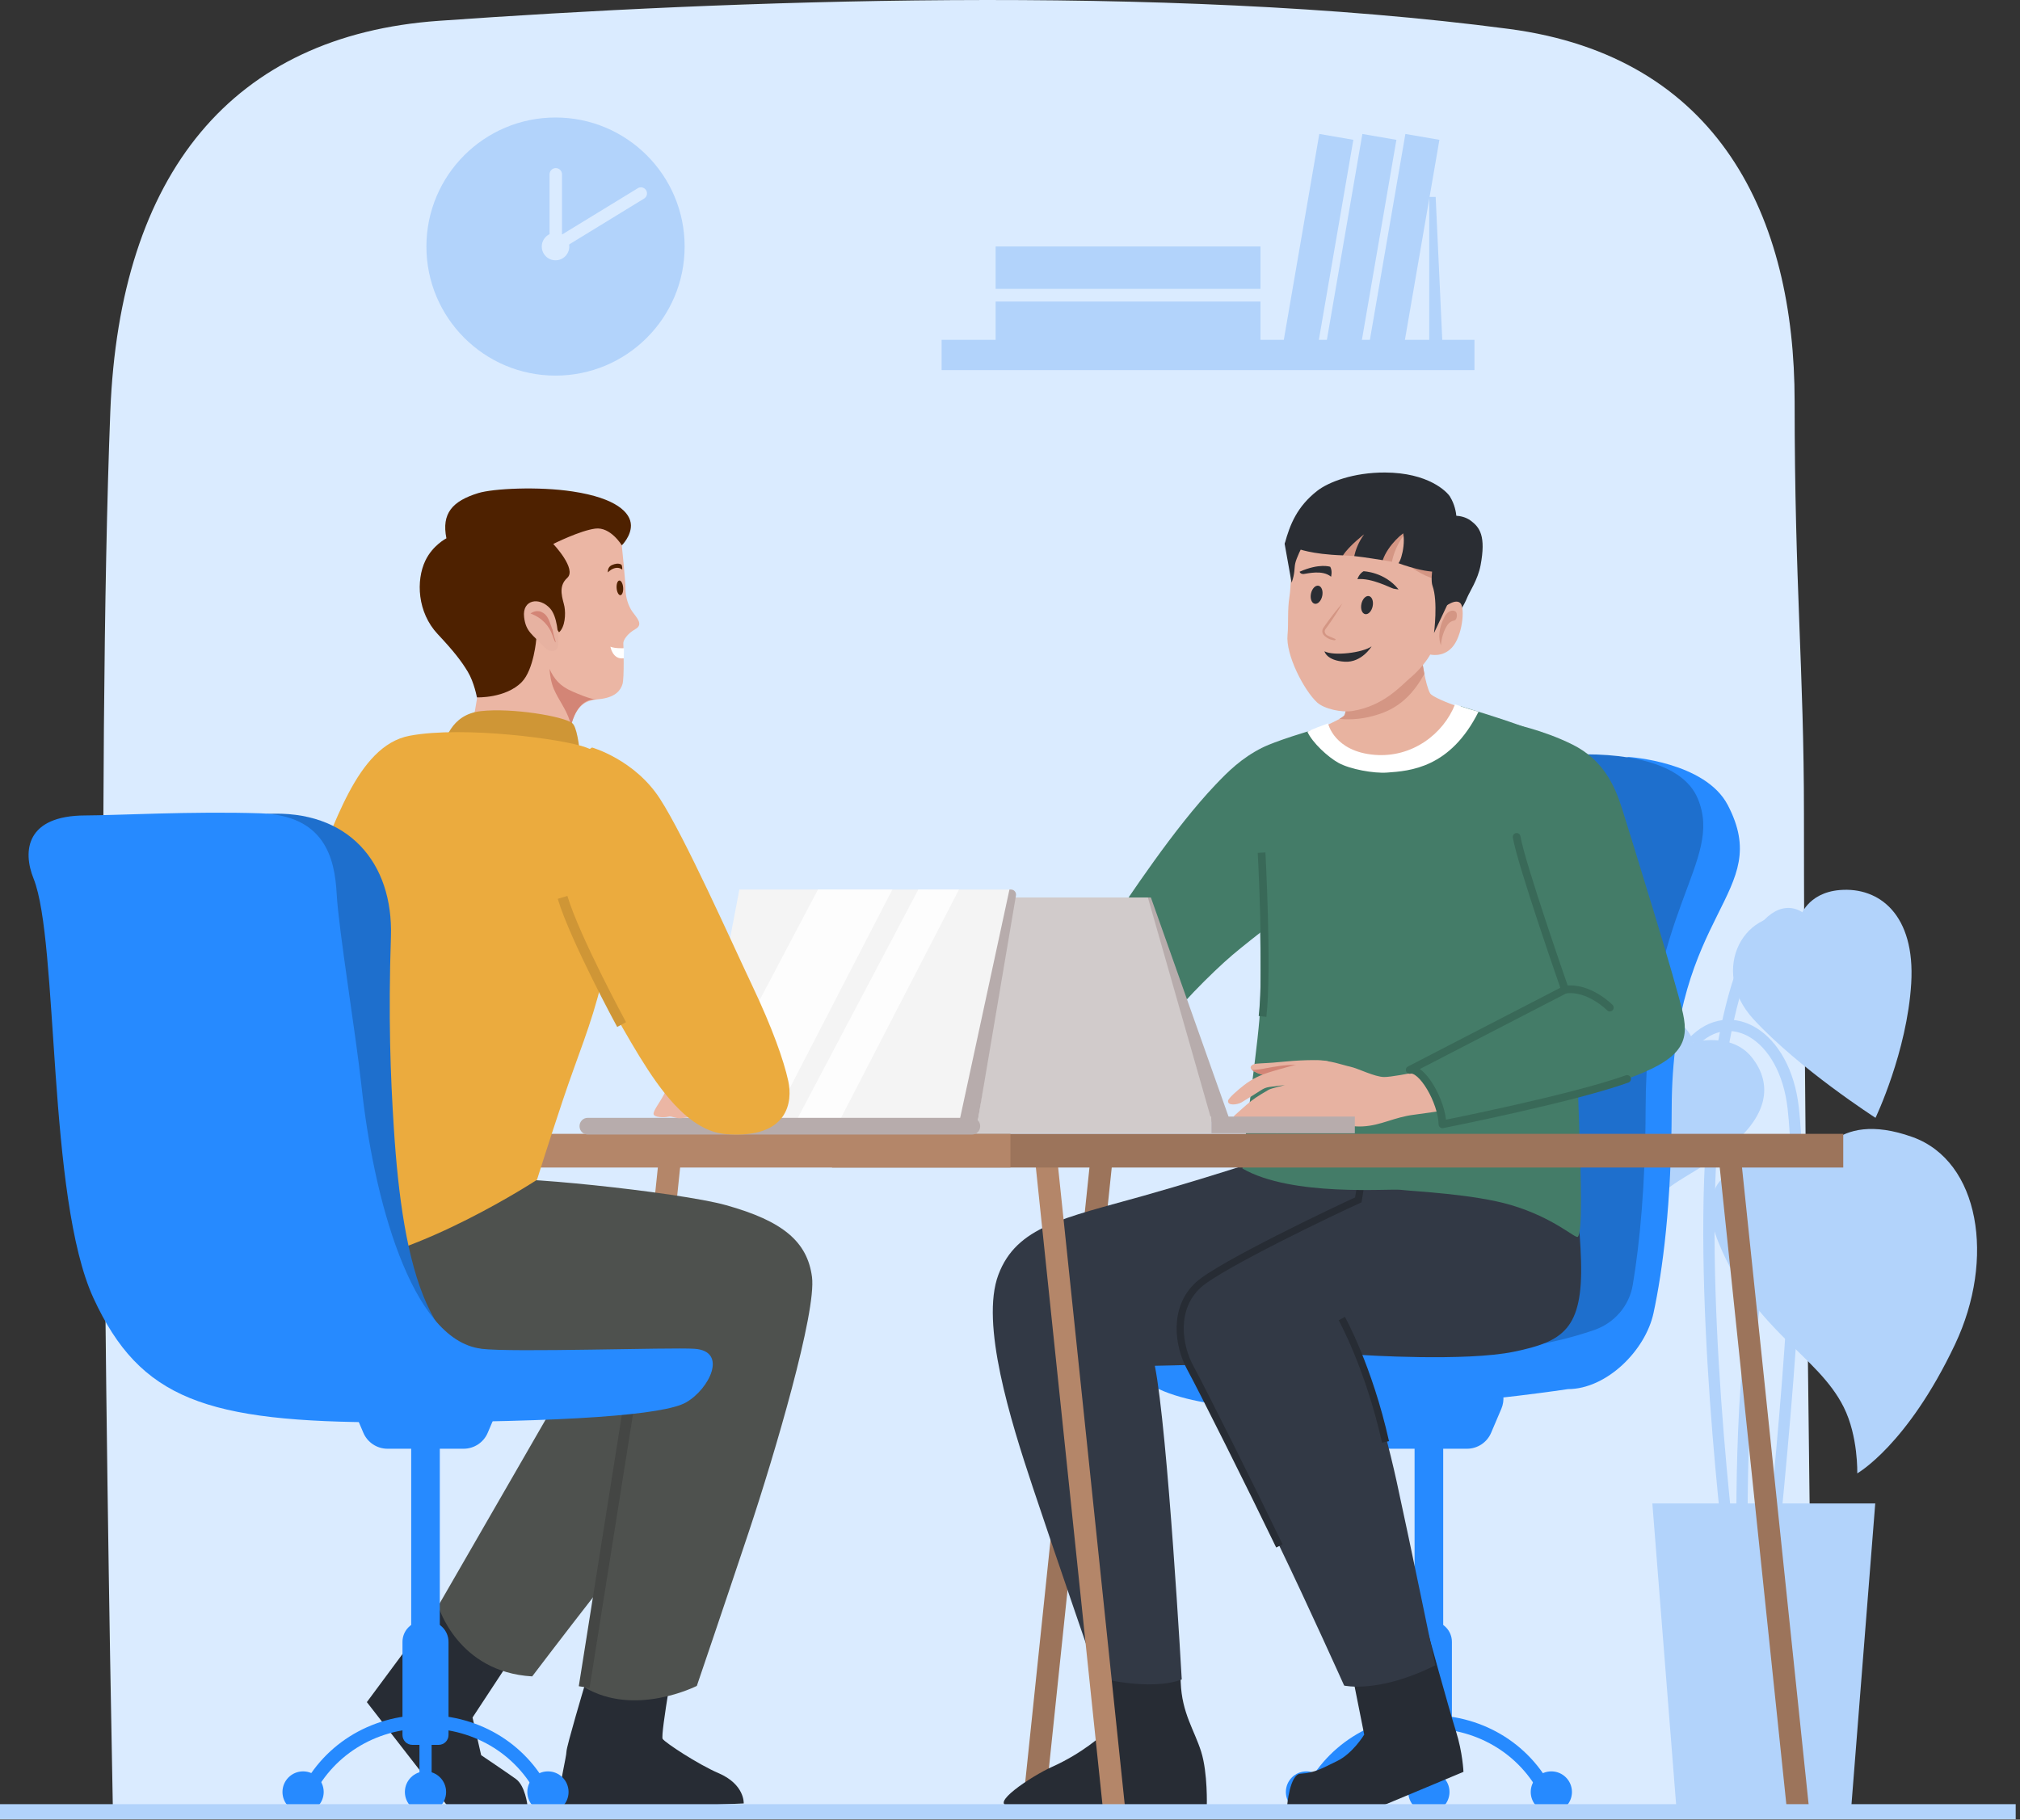 <svg width="283" height="255" viewBox="0 0 283 255" fill="none" xmlns="http://www.w3.org/2000/svg">
<rect x="0" y="0" width="283" height="255" fill="#333333" stroke="none"/>
<g clip-path="url(#clip0_682_1114)">
<path d="M15.809 253.313H253.989C253.572 206.906 252.732 160.506 252.732 114.092C252.732 93.709 251.426 82.141 251.426 56.283C251.426 30.425 240.868 7.939 211.4 4.052C162.748 -2.36 101.434 0.086 61.457 2.918C32.578 4.966 16.753 24.276 15.453 57.711C13.54 106.957 14.797 201.567 15.809 253.313Z" fill="#DAEBFF"/>
<path d="M254.253 163.375C248.458 164.766 245.791 177.885 244.645 194.192C243.498 210.499 244.357 228.24 244.357 228.24" stroke="#B2D3FB" stroke-width="1.58" stroke-miterlimit="10"/>
<path d="M247.508 225.377C249.513 204.779 253.051 171.694 251.23 155.283C250.083 144.983 242.302 140.57 237.177 146.062" stroke="#B2D3FB" stroke-width="1.58" stroke-miterlimit="10"/>
<path d="M252.18 128.566C247.796 125.532 241.499 134.973 239.782 160.432C238.066 185.892 242.928 222.514 242.928 222.514" stroke="#B2D3FB" stroke-width="1.58" stroke-miterlimit="10"/>
<path d="M252.18 128.566C244.485 126.641 239.292 135.874 245.638 142.795C251.984 149.716 262.757 156.643 262.757 156.643C262.757 156.643 267.178 147.411 267.76 137.799C268.336 128.186 263.29 124.263 257.76 124.723C253.143 125.109 252.18 128.566 252.18 128.566Z" fill="#B2D3FB"/>
<path d="M227.366 172.987C233.909 164.913 235.251 166.066 241.597 161.26C247.943 156.453 248.33 151.837 245.442 148.184C242.554 144.53 237.171 146.069 237.171 146.069C237.171 146.069 236.784 142.415 231.015 142.415C225.245 142.415 220.818 149.146 221.977 159.335C223.136 169.523 227.36 172.987 227.36 172.987H227.366Z" fill="#B2D3FB"/>
<path d="M254.253 163.375C249.832 161.646 235.699 161.646 240.776 174.146C245.859 186.646 254.62 189.809 258.305 197.19C260.353 201.279 260.2 206.465 260.2 206.465C260.2 206.465 267.208 202.523 273.904 188.374C279.563 176.426 277.356 162.713 267.938 159.335C256.674 155.295 254.24 163.375 254.24 163.375H254.253Z" fill="#B2D3FB"/>
<path d="M259.342 253.479H234.871L231.493 210.683H262.72L259.342 253.479Z" fill="#B2D3FB"/>
<path d="M77.828 52.635C67.84 52.635 59.74 44.537 59.74 34.551C59.74 24.564 67.84 16.466 77.828 16.466C87.816 16.466 95.916 24.564 95.916 34.551C95.916 44.537 87.816 52.635 77.828 52.635Z" fill="#B2D3FB"/>
<path d="M77.828 36.476C78.891 36.476 79.753 35.614 79.753 34.551C79.753 33.488 78.891 32.626 77.828 32.626C76.765 32.626 75.903 33.488 75.903 34.551C75.903 35.614 76.765 36.476 77.828 36.476Z" fill="#DAEBFF"/>
<path d="M77.865 23.553C77.387 23.553 76.994 23.945 76.994 24.423V35.127H78.736V24.423C78.736 23.945 78.343 23.553 77.865 23.553Z" fill="#DAEBFF"/>
<path d="M89.349 26.379L77.902 33.38L78.791 34.833L90.238 27.826C90.612 27.599 90.747 27.121 90.557 26.729C90.336 26.275 89.778 26.115 89.349 26.373V26.379Z" fill="#DAEBFF"/>
<path d="M176.592 42.257H139.485V48.197H176.592V42.257Z" fill="#B2D3FB"/>
<path d="M176.592 34.539H139.485V40.479H176.592V34.539Z" fill="#B2D3FB"/>
<path d="M196.613 48.869L201.66 19.593L196.893 18.772L191.846 48.048L196.613 48.869Z" fill="#B2D3FB"/>
<path d="M190.587 48.871L195.634 19.595L190.867 18.773L185.82 48.05L190.587 48.871Z" fill="#B2D3FB"/>
<path d="M184.555 48.867L189.602 19.591L184.834 18.769L179.787 48.045L184.555 48.867Z" fill="#B2D3FB"/>
<path d="M200.235 48.877V27.599H201.136L202.117 48.877H200.235Z" fill="#B2D3FB"/>
<path d="M206.569 47.621H131.919V51.863H206.569V47.621Z" fill="#B2D3FB"/>
<path d="M152.754 162.449H155.874L146.389 253.16H143.274L152.754 162.449Z" fill="#9C745B"/>
<path d="M202.191 198.759H198.181V241.684H202.191V198.759Z" fill="#268AFF"/>
<path d="M199.867 227.173H200.505C202.111 227.173 203.411 228.473 203.411 230.079V243.131C203.411 243.891 202.792 244.51 202.032 244.51H198.34C197.58 244.51 196.961 243.891 196.961 243.131V230.079C196.961 228.473 198.261 227.173 199.867 227.173Z" fill="#268AFF"/>
<path d="M200.192 243.057C199.72 243.057 199.34 243.437 199.34 243.909V249.414C199.34 249.887 199.72 250.267 200.192 250.267C200.664 250.267 201.044 249.887 201.044 249.414V243.909C201.044 243.437 200.664 243.057 200.192 243.057Z" fill="#268AFF"/>
<path d="M205.52 203.014H194.864C193.386 203.014 192.056 202.131 191.479 200.776L190.051 197.423C189.021 194.995 190.799 192.304 193.435 192.304H206.949C209.585 192.304 211.37 194.995 210.333 197.423L208.905 200.776C208.328 202.137 206.992 203.014 205.52 203.014Z" fill="#268AFF"/>
<path d="M220.229 251.113C220.229 252.706 218.936 254 217.342 254C215.747 254 214.454 252.706 214.454 251.113C214.454 249.519 215.747 248.225 217.342 248.225C218.936 248.225 220.229 249.519 220.229 251.113Z" fill="#268AFF"/>
<path d="M203.074 251.113C203.074 252.706 201.78 254 200.186 254C198.592 254 197.298 252.706 197.298 251.113C197.298 249.519 198.592 248.225 200.186 248.225C201.78 248.225 203.074 249.519 203.074 251.113Z" fill="#268AFF"/>
<path d="M180.149 251.113C180.149 252.706 181.442 254 183.036 254C184.631 254 185.924 252.706 185.924 251.113C185.924 249.519 184.631 248.225 183.036 248.225C181.442 248.225 180.149 249.519 180.149 251.113Z" fill="#268AFF"/>
<path d="M184.134 252.333L182.429 251.56C185.563 244.633 192.362 240.329 200.174 240.329C207.985 240.329 214.779 244.633 217.906 251.56L216.201 252.333C213.381 246.086 207.237 242.205 200.174 242.205C193.104 242.205 186.961 246.086 184.134 252.333Z" fill="#268AFF"/>
<path d="M242.057 112.811C238.887 106.736 228.194 106.08 228.194 106.08L202.209 112.578C202.209 112.578 191.369 131.491 189.272 141.287C187.684 148.717 169.039 176.904 161.521 189.662C159.13 193.726 161.025 194.039 162.355 194.658C176.568 201.248 219.672 194.658 219.672 194.658C225.067 194.658 230.524 189.263 231.658 183.991C232.934 178.038 234.172 168.812 234.203 155.338C234.264 127.334 248.569 125.287 242.057 112.811Z" fill="#268AFF"/>
<path d="M223.363 186.37C226.183 185.395 228.262 182.986 228.752 180.043C229.727 174.201 230.524 166.133 230.549 155.344C230.61 127.34 241.591 120.836 237.851 111.892C233.584 101.697 205.533 105.847 196.28 111.892C188.567 116.931 187.721 131.497 185.624 141.287C183.858 149.544 181.498 179.399 180.799 188.54C195.318 189.459 209.751 191.078 223.363 186.37Z" fill="#1E6FCD"/>
<path d="M188.726 231.042L191.124 243.076C191.124 243.076 189.517 245.742 187.279 246.803C185.305 247.741 184.281 248.434 182.203 248.55C180.67 248.636 180.326 253.074 180.326 253.074H193.595L205.03 248.293C205.03 248.293 204.926 245.589 203.969 242.573C203.019 239.557 200.088 228.884 200.088 228.884L188.72 231.048L188.726 231.042Z" fill="#272C34"/>
<path d="M154.783 231.177L154.464 243.076C154.464 243.076 151.724 245.657 147.352 247.612C144.538 248.875 138.185 253.068 141.601 253.068H156.212L169.069 253.129C169.069 253.129 169.229 248.47 168.278 245.454C167.328 242.438 165.58 240.06 165.421 235.774C165.262 231.489 165.102 229.111 165.102 229.111L154.789 231.17L154.783 231.177Z" fill="#272C34"/>
<path d="M201.02 171.828L196.483 161.051H181.166C181.166 161.051 171.24 164.454 160.179 167.574C149.118 170.694 142.428 171.828 139.872 178.633C137.315 185.438 141.576 199.053 144.691 208.408C147.806 217.763 153.765 235.063 153.765 235.063C153.765 235.063 161.025 237.049 165.562 235.345C165.562 235.345 163.6 200.402 161.791 191.39C161.791 191.39 176.911 191.108 183.147 190.538C189.389 189.968 198.745 176.929 201.014 171.822L201.02 171.828Z" fill="#323945"/>
<path d="M190.302 168.138C187.181 169.554 170.921 177.291 167.898 180.049C164.305 183.323 165.059 188.558 166.764 191.679C168.468 194.799 175.274 208.408 179.241 216.635C183.214 224.856 188.316 236.203 188.316 236.203C188.316 236.203 193.135 237.338 201.081 233.365C201.081 233.365 197.641 216.617 195.655 207.544C193.668 198.471 190.707 189.87 190.707 189.87C190.707 189.87 205.336 190.833 212.142 189.41C218.948 187.994 221.787 186.29 221.499 176.647C221.217 167.004 219.23 160.769 219.23 160.769L191.437 161.051L190.302 168.138Z" fill="#323945"/>
<path d="M191.437 161.051L190.302 168.138C187.181 169.554 170.921 177.291 167.898 180.049C164.305 183.323 165.059 188.558 166.764 191.679C168.468 194.799 175.274 208.408 179.241 216.635" stroke="#272C34" stroke-miterlimit="10"/>
<path d="M187.985 184.776C187.985 184.776 191.755 191.531 194.11 202.057" stroke="#272C34" stroke-miterlimit="10"/>
<path d="M198.5 82.834C198.187 84.25 199.113 94.91 200.352 97.148C200.873 98.092 208.445 100.434 208.445 100.434C208.445 100.434 202.338 119.739 198.359 120.437C194.386 121.136 182.454 103.07 182.454 103.07C182.454 103.07 188.034 100.882 188.359 100.207C189.241 98.374 187.997 86.978 187.997 86.978L198.494 82.834H198.5Z" fill="#E8B3A0"/>
<path d="M188.371 100.201C188.31 100.33 188.04 100.52 187.66 100.741C189.37 100.9 191.185 100.741 193.147 100.097C196.329 99.067 198.132 96.97 199.554 94.439C198.751 90.448 198.261 83.919 198.5 82.828L188.003 86.972C188.003 86.972 189.248 98.368 188.365 100.201H188.371Z" fill="#D49684"/>
<path d="M197.556 95.002C196.219 96.155 193.871 98.883 189.56 99.619C187.911 99.901 185.483 99.312 184.526 98.436C182.705 96.762 180.093 91.753 180.382 88.958C180.535 87.462 180.351 85.476 180.645 83.661C180.897 82.086 180.792 80.014 181.038 79.021C181.841 75.722 183.68 72.265 186.476 71.701C194.085 70.15 204.116 77.647 203.748 79.983C203.399 82.184 202.099 85.942 201.517 88.805C201.075 90.963 199.824 93.053 197.568 95.002H197.556Z" fill="#E7B2A1"/>
<path d="M188.156 77.825L190.805 77.966L194.367 74.435L193.736 78.499L195.011 78.72C195.011 78.72 195.354 76.513 196.998 74.613L196.814 78.904C196.814 78.904 198.745 80.339 200.315 80.909C201.884 81.479 202.24 81.847 202.24 81.847L199.953 73.338L194.864 70.843L188.285 71.425L185.514 75.201L188.156 77.825Z" fill="#D49684"/>
<path d="M181.467 78.922C181.792 77.506 183.975 73.669 183.975 73.669L182.987 73.123C181.406 72.253 181.068 74.429 179.977 76.207L180.952 81.657C181.455 80.296 181.307 79.597 181.467 78.922Z" fill="#2A2D33"/>
<path d="M198.868 75.955C199.597 77.788 200.762 77.758 202.019 79.051C203.276 80.345 202.455 88.1 202.455 88.1C202.455 88.1 204.503 86.334 205.575 83.686C205.87 82.962 207.047 81.221 207.427 79.217C208.2 75.109 207.317 73.896 206.035 72.951C204.693 71.965 202.884 72.326 202.884 72.326L198.874 75.949L198.868 75.955Z" fill="#2A2D33"/>
<path d="M201.958 85.402C202.528 84.875 204.018 83.814 204.637 84.569C205.257 85.329 204.877 89.136 203.43 90.73C202.068 92.219 200.284 91.698 200.284 91.698L201.075 86.635L201.964 85.396L201.958 85.402Z" fill="#E7B2A1"/>
<path d="M201.112 77.169C201.112 77.169 200.266 80.915 200.695 82.098C201.486 84.28 200.903 88.707 200.903 88.707L202.731 84.826L204.239 81.534L201.106 77.169H201.112Z" fill="#2A2D33"/>
<path d="M202.393 86.395C202.927 85.384 204.018 85.335 204.098 86.064C204.171 86.794 203.773 86.953 203.773 86.953C203.773 86.953 203.178 86.99 202.773 87.597C201.927 88.878 201.878 90.417 201.878 90.417C201.878 90.417 201.1 88.848 202.393 86.395Z" fill="#D49684"/>
<path d="M196.152 73.742C197.188 74.932 196.452 78.352 195.919 78.922C195.919 78.922 200.566 80.688 202.252 79.928C203.773 79.241 204.325 77.096 204.325 77.096L202.651 73.491L198.377 72.222L196.152 73.742Z" fill="#2A2D33"/>
<path d="M203.172 69.635C202.7 68.862 200.076 66.239 194.042 66.214C189.646 66.196 186.127 67.538 184.533 68.789C181.749 70.971 180.725 73.448 179.983 76.207L181.841 76.936C181.927 76.857 183.515 77.666 188.15 77.825C189.051 76.44 191.112 74.876 191.112 74.876C190.308 75.98 189.922 77.065 189.726 77.923C191.271 78.095 193.724 78.499 193.724 78.499C194.398 76.415 196.795 74.355 196.979 74.607L202.504 75.036L204.03 73.963C204.03 73.963 204.404 71.658 203.16 69.629L203.172 69.635Z" fill="#2A2D33"/>
<path d="M190.173 81.166C190.173 81.166 190.37 80.437 191.026 80.05C191.026 80.05 193.963 80.124 195.937 82.595C195.937 82.595 195.428 82.546 195.232 82.49C194.741 82.356 192.148 80.958 190.173 81.16V81.166Z" fill="#2A2D33"/>
<path d="M186.482 80.811C186.482 80.811 186.703 80.026 186.366 79.425C186.366 79.425 184.87 78.88 182.074 80.118C182.074 80.118 182.16 80.48 182.675 80.431C183.196 80.375 185.281 79.817 186.482 80.817V80.811Z" fill="#2A2D33"/>
<path d="M188.046 84.569C187.635 85.016 187.255 85.488 186.887 85.96C186.513 86.432 186.157 86.916 185.802 87.407L185.544 87.775L185.415 87.959C185.373 88.038 185.33 88.118 185.293 88.198C185.274 88.29 185.25 88.382 185.25 88.474C185.262 88.566 185.262 88.664 185.305 88.737C185.366 88.903 185.477 89.031 185.593 89.13C186.072 89.522 186.341 89.632 186.918 89.724C186.918 89.724 187.292 89.675 187.046 89.528C186.801 89.393 185.967 89.111 185.796 88.921C185.624 88.725 185.532 88.504 185.624 88.302C185.655 88.253 185.685 88.198 185.71 88.143L185.845 87.959L186.108 87.597C186.452 87.106 186.801 86.616 187.12 86.107C187.445 85.605 187.764 85.096 188.052 84.562L188.046 84.569Z" fill="#D49684"/>
<path d="M221.07 140.006C221.566 136.947 216.661 103.493 216.152 103.058C215.214 102.249 208.647 100.177 204.662 98.969C202.577 103.248 199.567 105.933 194.508 106.148C191.357 106.282 187.095 104.719 185.158 101.93C178.659 103.787 176.856 104.768 176.856 104.768C176.856 104.768 174.667 111.499 175.464 112.823C176.261 114.154 176.77 131.791 176.556 140.931C176.451 145.253 174.459 158.004 174.066 163.749C180.982 167.739 194.625 166.538 196.256 166.734C198.12 166.955 206.465 167.323 211.676 168.861C217.789 170.67 220.745 173.655 221.063 173.306C222.345 171.939 220.272 144.916 221.063 140.018L221.07 140.006Z" fill="#447C68"/>
<path d="M207.139 99.735C205.03 99.147 203.853 98.693 203.853 98.693C202.222 102.843 197.856 106.197 192.614 105.78C186.905 105.326 186.059 101.372 186.059 101.372C185.146 101.715 184.073 102.077 183.165 102.537C183.852 104.069 186.053 106.098 187.531 106.908C189.149 107.797 192.442 108.397 194.312 108.263C197.531 108.036 203.184 107.643 207.145 99.729L207.139 99.735Z" fill="white"/>
<path d="M192.307 84.961C192.16 85.66 191.688 86.15 191.253 86.058C190.817 85.966 190.584 85.329 190.731 84.63C190.879 83.931 191.351 83.441 191.786 83.532C192.221 83.624 192.454 84.262 192.307 84.961Z" fill="#2A2D33"/>
<path d="M185.244 83.508C185.097 84.207 184.625 84.697 184.189 84.605C183.754 84.513 183.521 83.876 183.668 83.177C183.815 82.478 184.287 81.988 184.723 82.08C185.158 82.172 185.391 82.809 185.244 83.508Z" fill="#2A2D33"/>
<path d="M185.967 148.705C184.735 148.41 181.461 148.606 179.529 148.803C177.598 148.999 176.905 148.974 176.034 149.054C175.158 149.14 174.925 149.722 175.642 150.096C176.359 150.464 177.328 150.997 180.014 150.685C182.699 150.372 186.286 150.317 186.286 150.317C186.286 150.317 186.636 148.858 185.973 148.698L185.967 148.705Z" fill="#E7B2A1"/>
<path d="M177.089 149.741C178.548 149.459 180.063 149.195 181.559 149.232C183.19 149.275 184.667 149.643 185.937 150.335C184.974 150.36 182.197 150.44 180.014 150.697C177.328 151.01 176.359 150.476 175.642 150.108C175.538 150.053 175.458 149.992 175.391 149.931C175.924 149.918 176.47 149.869 177.089 149.747V149.741Z" fill="#D38576"/>
<path d="M172.895 156.38C172.895 156.38 172.822 156.355 172.73 156.3L172.895 156.38Z" fill="#E7B2A1"/>
<path d="M172.049 154.253C172.098 153.879 173.435 152.72 174.305 152.052C175.489 151.144 176.519 150.66 178.046 150.188C179.419 149.759 183.429 148.649 184.398 148.613C186.335 148.539 188.009 149.232 189.168 149.477C190.259 149.71 192.601 150.924 193.926 150.924C195.747 150.924 203.411 149.171 203.411 149.171L202.442 155.589C202.442 155.589 199.236 156.073 198.163 156.202C195.299 156.545 193.552 157.704 190.921 157.845C188.285 157.986 187.255 156.907 186.127 156.809C184.999 156.717 183.116 157.042 182.129 157.422C181.142 157.796 179.658 158.728 178.91 158.728C178.162 158.728 177.954 157.833 177.954 157.833C177.954 157.833 176.881 158.115 176.157 158.489C175.434 158.863 174.404 158.256 174.446 157.551C174.446 157.551 173.79 158.164 173.269 157.974C172.754 157.784 172.515 157.22 172.895 156.374C172.895 156.374 174.526 154.872 175.299 154.271C176.065 153.67 177.414 152.898 177.739 152.708C178.064 152.518 180.014 152.058 180.014 152.058C180.014 152.058 178.769 152.187 177.868 152.315C177.298 152.401 177.046 152.536 176.617 152.806C175.71 153.376 175.047 153.817 173.944 154.473C173.367 154.81 171.951 155.001 172.055 154.246L172.049 154.253Z" fill="#E7B2A1"/>
<path d="M197.5 149.931C199.199 149.508 202.013 154.345 202.087 157.551C202.087 157.551 220.321 153.946 227.955 151.194C235.589 148.435 236.649 146.105 235.797 142.078C234.951 138.05 228.329 116.771 227.268 113.381C226.208 109.991 224.558 106.466 220.321 104.345C216.079 102.224 211.627 101.378 211.627 101.378C211.627 101.378 211.842 113.461 212.473 117.274C213.111 121.087 219.255 138.681 219.255 138.681L197.494 149.931H197.5Z" fill="#447C68"/>
<path d="M225.533 141.195C225.533 141.195 222.584 138.191 219.261 138.681" stroke="#396958" stroke-width="1.08" stroke-linecap="round" stroke-linejoin="round"/>
<path d="M176.856 104.762C173.901 106.252 172.037 108.134 170.302 109.954C164.44 116.116 158.241 125.593 155.09 130.228C151.012 136.235 148.008 140.312 148.008 142.887C148.008 145.462 149.939 151.255 149.939 151.255C149.939 151.255 152.729 148.466 155.948 148.036C159.167 147.607 163.79 149.63 163.79 149.63C163.79 149.63 163.575 144.64 163.79 143.353C164.005 142.065 169.891 136.168 172.681 133.808C175.47 131.448 181.314 127.009 181.314 127.009L176.856 104.756V104.762Z" fill="#447C68"/>
<path d="M172.368 157.177H163.392L154.409 125.765H161.239L172.368 157.177Z" fill="#B7ACAC"/>
<path d="M169.793 157.177H130.184L121.208 125.765H160.816L169.793 157.177Z" fill="#D1CBCB"/>
<path d="M169.719 156.466H129.828V158.807H169.719V156.466Z" fill="#D1CBCB"/>
<path d="M189.812 156.466H169.713V158.807H189.812V156.466Z" fill="#B7ACAC"/>
<path d="M185.557 91.269C186.875 91.962 190.909 91.478 192.16 90.576C192.16 90.576 190.787 92.869 188.408 92.728C185.826 92.575 185.557 91.269 185.557 91.269Z" fill="#2A2D33"/>
<path d="M176.746 119.481C176.746 119.481 177.635 135.855 176.881 142.433" stroke="#396958" stroke-width="1.08" stroke-miterlimit="10"/>
<path d="M212.479 117.274C213.117 121.087 219.261 138.681 219.261 138.681L197.5 149.931C199.199 149.508 202.013 154.345 202.087 157.551C202.087 157.551 220.321 153.946 227.955 151.194" stroke="#396958" stroke-width="1.08" stroke-linecap="round" stroke-linejoin="round"/>
<path d="M148.124 162.449H145.004L154.483 253.16H157.604L148.124 162.449Z" fill="#B48669"/>
<path d="M243.933 162.449H240.813L250.298 253.16H253.419L243.933 162.449Z" fill="#9C745B"/>
<path d="M92.286 162.449H95.407L85.928 253.16H82.807L92.286 162.449Z" fill="#B48669"/>
<path d="M258.238 158.887H116.566V163.608H258.238V158.887Z" fill="#9C745B"/>
<path d="M141.564 158.887H72.138V163.608H141.564V158.887Z" fill="#B48669"/>
<path d="M97.35 157.342L136.959 157.355L141.877 124.655L103.586 124.649L97.35 157.342Z" fill="#F4F4F4"/>
<path opacity="0.8" d="M97.35 157.342L108.135 157.348L125.021 124.649L114.598 124.643L97.35 157.342Z" fill="white"/>
<path opacity="0.8" d="M111.41 157.342L117.467 157.348L134.353 124.649L128.657 124.643L111.41 157.342Z" fill="white"/>
<path d="M141.423 124.649L134.366 157.348H136.941L142.336 125.483C142.41 125.047 142.073 124.649 141.631 124.649H141.417H141.423Z" fill="#B7ACAC"/>
<path d="M82.341 158.985H136.174C136.808 158.985 137.321 158.472 137.321 157.839V157.79C137.321 157.157 136.808 156.643 136.174 156.643H82.341C81.707 156.643 81.194 157.157 81.194 157.79V157.839C81.194 158.472 81.707 158.985 82.341 158.985Z" fill="#B7ACAC"/>
<path d="M66.552 99.527C67.27 95.763 67.343 91.563 67.343 91.563L70.875 92.017L80.606 93.261C80.624 93.966 80.477 95.83 80.323 98.092C80.25 99.098 80.176 100.183 80.109 101.28C80.078 101.948 80.133 102.629 80.011 103.278C79.778 104.474 79.845 104.67 79.624 105.7C79.122 108.06 83.236 114.184 83.205 114.724C83.205 114.724 65.737 104.97 62.322 103.738C62.322 103.738 66.184 101.501 66.559 99.527H66.552Z" fill="#EBB6A4"/>
<path d="M89.03 88.149C87.853 88.805 87.289 89.755 87.326 90.159C87.356 90.558 87.473 95.039 87.209 95.873C86.945 96.713 86.283 97.626 84.315 97.927C84.058 97.963 83.8 97.988 83.555 98.019C82.384 98.172 80.955 98.546 80.14 101.182C80.133 101.213 80.115 101.243 80.103 101.28C79.643 102.291 77.607 100.109 75.749 98.013C74.585 96.707 73.493 95.432 72.898 94.984C72.022 94.322 71.366 93.255 70.869 92.023C69.453 88.523 69.367 83.747 69.367 83.747L71.169 76.274L81.335 72.578L86.24 73.755C86.498 73.902 87.111 76.421 87.111 76.421C87.111 76.421 87.626 81.32 87.632 82.546C87.644 83.766 88.055 84.961 88.607 85.733C89.153 86.512 90.201 87.493 89.03 88.149Z" fill="#EBB6A4"/>
<path d="M78.319 88.609C79.177 87.861 79.269 86.028 79.079 85.01C78.889 83.999 78.073 82.233 79.465 80.988C80.857 79.744 77.509 76.225 77.509 76.225C77.509 76.225 81.249 74.349 83.401 74.073C85.547 73.797 87.117 76.421 87.117 76.421C87.117 76.421 88.429 75.134 88.392 73.589C88.343 71.836 86.344 69.8 80.256 68.875C75.449 68.139 69.085 68.452 66.988 69.102C63.376 70.217 61.837 71.946 62.542 75.434C62.542 75.434 60.617 76.409 59.587 78.573C58.275 81.332 58.453 85.801 61.322 88.86C63.585 91.269 64.658 92.667 65.541 94.138C66.436 95.634 66.816 97.724 66.816 97.724C66.816 97.724 70.838 97.878 73.095 95.579C74.805 93.838 75.142 89.491 75.142 89.491L75.645 84.814L78.325 88.609H78.319Z" fill="#4E2100"/>
<path d="M77.092 85.286C75.578 83.594 73.138 83.999 73.426 86.475C73.665 88.541 74.627 88.921 76.173 90.589C77.221 91.723 78.129 91.134 78.171 90.558C78.3 88.921 78.03 86.34 77.092 85.292" fill="#E7B2A1"/>
<path d="M77.38 88.964C77.54 89.393 77.638 89.706 77.797 90.019C77.926 89.877 77.675 89.522 77.522 88.774C77.307 87.707 77.564 88.762 77.215 87.732C76.865 86.702 76.59 86.07 75.835 85.746C75.032 85.396 74.321 85.972 74.321 85.972C75.976 86.579 76.927 87.732 77.38 88.964Z" fill="#D38576"/>
<path d="M87.418 90.834C87.418 90.834 86.191 90.901 85.517 90.625C85.517 90.625 85.829 92.483 87.393 92.244L87.418 90.828V90.834Z" fill="white"/>
<path d="M85.737 79.18C86.154 79.002 86.608 78.892 87.013 79.1C87.203 79.198 87.178 79.817 87.178 79.817C86.829 79.554 86.43 79.499 85.977 79.664C85.456 79.854 85.167 80.216 85.167 80.216C85.118 79.762 85.321 79.358 85.737 79.18Z" fill="#4E2100"/>
<path d="M86.388 82.411C86.43 82.981 86.669 83.422 86.921 83.404C87.172 83.385 87.344 82.907 87.301 82.343C87.258 81.773 87.019 81.332 86.768 81.35C86.516 81.368 86.344 81.847 86.388 82.411Z" fill="#4E2100"/>
<path d="M80.14 101.182C80.133 101.213 80.115 101.243 80.103 101.28C80.097 101.452 80.084 101.617 80.078 101.789C79.992 101.537 79.907 101.274 79.821 101.01C79.3 99.343 78.288 98.153 77.607 96.584C77.215 95.683 77.068 94.708 76.982 93.727C77.601 95.094 78.398 96.13 80.201 96.903C81.078 97.277 82.568 97.933 83.555 98.025C82.377 97.921 80.955 98.552 80.14 101.188V101.182Z" fill="#D38576"/>
<path d="M67.417 222.116L61.384 225.04L51.396 238.521L62.647 253.013H73.898C73.898 253.013 73.597 250.23 72.261 249.28C70.924 248.323 67.411 245.957 67.411 245.957L66.203 240.679L74.56 227.964L67.411 222.122L67.417 222.116Z" fill="#272C34"/>
<path d="M87.166 230.208L81.844 236.412C81.844 236.412 79.361 244.743 79.361 245.454C79.361 246.165 78.294 250.42 78.472 251.48C78.65 252.547 78.472 253.785 79.539 253.785C80.606 253.785 104.193 252.719 104.193 252.719C104.193 252.719 104.371 250.058 100.643 248.464C97.798 247.244 93.193 244.21 92.838 243.676C92.482 243.143 94.787 230.38 94.787 230.38L87.16 230.202L87.166 230.208Z" fill="#272C34"/>
<path d="M78.754 194.922L61.39 225.04C61.39 225.04 64.082 234.315 74.56 234.916C74.56 234.916 91.618 212.412 97.007 206.723C102.397 201.04 100.9 192.659 100.9 192.659L78.754 194.922Z" fill="#4E514E"/>
<path d="M46.613 174.667C53.818 173.355 68.036 166.415 69.023 165.434C70.01 164.454 95.039 167.016 101.728 168.886C109.717 171.117 113.102 174.011 113.758 178.927C114.414 183.838 108.516 203.817 104.917 214.625C101.311 225.432 97.626 236.246 97.626 236.246C97.626 236.246 88.938 240.679 81.844 236.424C81.844 236.424 87.559 201.199 88.215 196.289C88.215 196.289 75.768 197.601 64.302 194.652C52.837 191.703 46.613 174.679 46.613 174.679V174.667Z" fill="#4E514E"/>
<path d="M61.837 105.197C62.322 103.99 63.045 100.127 67.386 99.649C71.727 99.165 78.969 100.373 80.176 101.341C81.384 102.304 81.623 110.991 81.623 110.991L61.837 105.197Z" fill="#CF9636"/>
<path d="M46.552 177.315C58.802 176.114 75.234 165.324 75.234 165.324C75.234 165.324 76.712 160.585 78.834 154.228C80.955 147.865 82.837 143.629 84.254 137.737C85.67 131.846 89.202 113.467 88.497 110.641C87.791 107.815 85.198 105.927 82.132 104.75C79.067 103.573 64.928 101.685 57.392 103.101C49.85 104.517 46.791 116.293 43.486 123.362C40.188 130.43 33.59 162.706 33.118 167.421C32.646 172.135 34.534 178.492 46.552 177.315Z" fill="#EBAB3E"/>
<path d="M81.844 236.412L88.209 196.276" stroke="#444644" stroke-width="1.53" stroke-miterlimit="10"/>
<path d="M61.617 198.759H57.607V241.684H61.617V198.759Z" fill="#268AFF"/>
<path d="M59.293 227.173H59.931C61.537 227.173 62.837 228.473 62.837 230.079V243.131C62.837 243.891 62.218 244.51 61.457 244.51H57.766C57.006 244.51 56.387 243.891 56.387 243.131V230.079C56.387 228.473 57.686 227.173 59.293 227.173Z" fill="#268AFF"/>
<path d="M59.618 243.057C59.146 243.057 58.766 243.437 58.766 243.909V249.414C58.766 249.887 59.146 250.267 59.618 250.267C60.09 250.267 60.47 249.887 60.47 249.414V243.909C60.47 243.437 60.09 243.057 59.618 243.057Z" fill="#268AFF"/>
<path d="M64.946 203.014H54.29C52.812 203.014 51.481 202.131 50.905 200.776L49.477 197.423C48.446 194.995 50.224 192.304 52.861 192.304H66.375C69.011 192.304 70.795 194.995 69.759 197.423L68.331 200.776C67.754 202.137 66.418 203.014 64.946 203.014Z" fill="#268AFF"/>
<path d="M79.655 251.113C79.655 252.706 78.362 254 76.767 254C75.173 254 73.879 252.706 73.879 251.113C73.879 249.519 75.173 248.225 76.767 248.225C78.362 248.225 79.655 249.519 79.655 251.113Z" fill="#268AFF"/>
<path d="M62.5 251.113C62.5 252.706 61.206 254 59.612 254C58.017 254 56.724 252.706 56.724 251.113C56.724 249.519 58.017 248.225 59.612 248.225C61.206 248.225 62.5 249.519 62.5 251.113Z" fill="#268AFF"/>
<path d="M39.574 251.113C39.574 252.706 40.868 254 42.462 254C44.056 254 45.35 252.706 45.35 251.113C45.35 249.519 44.056 248.225 42.462 248.225C40.868 248.225 39.574 249.519 39.574 251.113Z" fill="#268AFF"/>
<path d="M43.554 252.333L41.849 251.56C44.982 244.633 51.782 240.329 59.593 240.329C67.405 240.329 74.198 244.633 77.325 251.56L75.621 252.333C72.8 246.086 66.657 242.205 59.593 242.205C52.524 242.205 46.38 246.086 43.554 252.333Z" fill="#268AFF"/>
<path d="M73.352 190.692C60.102 193.567 56.399 177.248 55.179 158.121C54.707 150.771 54.394 142.636 54.768 131.264C55.105 120.922 48.845 113.412 37.349 114.056C37.349 114.056 45.871 141.176 47.171 155.797C48.471 170.418 45.718 181.704 53.67 190.232C61.623 198.759 73.352 190.692 73.352 190.692Z" fill="#1E6FCD"/>
<path d="M67.405 188.993C57.496 187.755 52.272 167.427 50.648 152.223C49.881 145.1 47.441 130.283 47.165 125.225C46.889 120.119 45.411 114.258 36.46 113.97C27.017 113.663 16.324 114.258 11.965 114.27C3.657 114.283 3.142 119.236 4.699 123.11C8.249 131.926 6.587 167.813 13.105 181.931C19.623 196.056 28.857 199.311 54.388 199.311C79.919 199.311 93.071 198.25 96.093 196.534C99.374 194.67 102.022 189.325 97.289 189.006C93.99 188.785 71.758 189.551 67.411 189.006L67.405 188.993Z" fill="#268AFF"/>
<path d="M96.694 152.683C94.695 152.15 93.561 152.285 93.028 153.351C92.494 154.418 91.562 155.552 91.562 156.086C91.562 156.619 93.163 156.619 93.629 156.484C94.095 156.349 94.83 156.815 95.499 156.686C96.167 156.551 98.767 156.355 98.767 156.355L96.701 152.689L96.694 152.683Z" fill="#EBB6A4"/>
<path d="M75.05 114.485C75.615 109.151 82.948 104.75 82.948 104.75C82.948 104.75 88.901 106.436 92.445 111.91C95.989 117.385 102.433 131.883 105.333 138.001C108.234 144.119 109.785 148.551 110.429 151.451C111.072 154.351 110.484 159.58 101.79 158.936C93.089 158.293 87.614 143.15 82.138 135.745C76.663 128.339 74.407 120.609 75.05 114.485Z" fill="#EBAB3E"/>
<path d="M87.086 143.573C87.086 143.573 80.544 131.515 78.815 125.752" stroke="#CF9636" stroke-width="1.41" stroke-miterlimit="10"/>
</g>
<path d="M0 253.884H282.398" stroke="#B2D3FB" stroke-width="2.12" stroke-miterlimit="10"/>
<defs>
<clipPath id="clip0_682_1114">
<rect width="273" height="254" fill="white" transform="translate(4)"/>
</clipPath>
</defs>
</svg>
